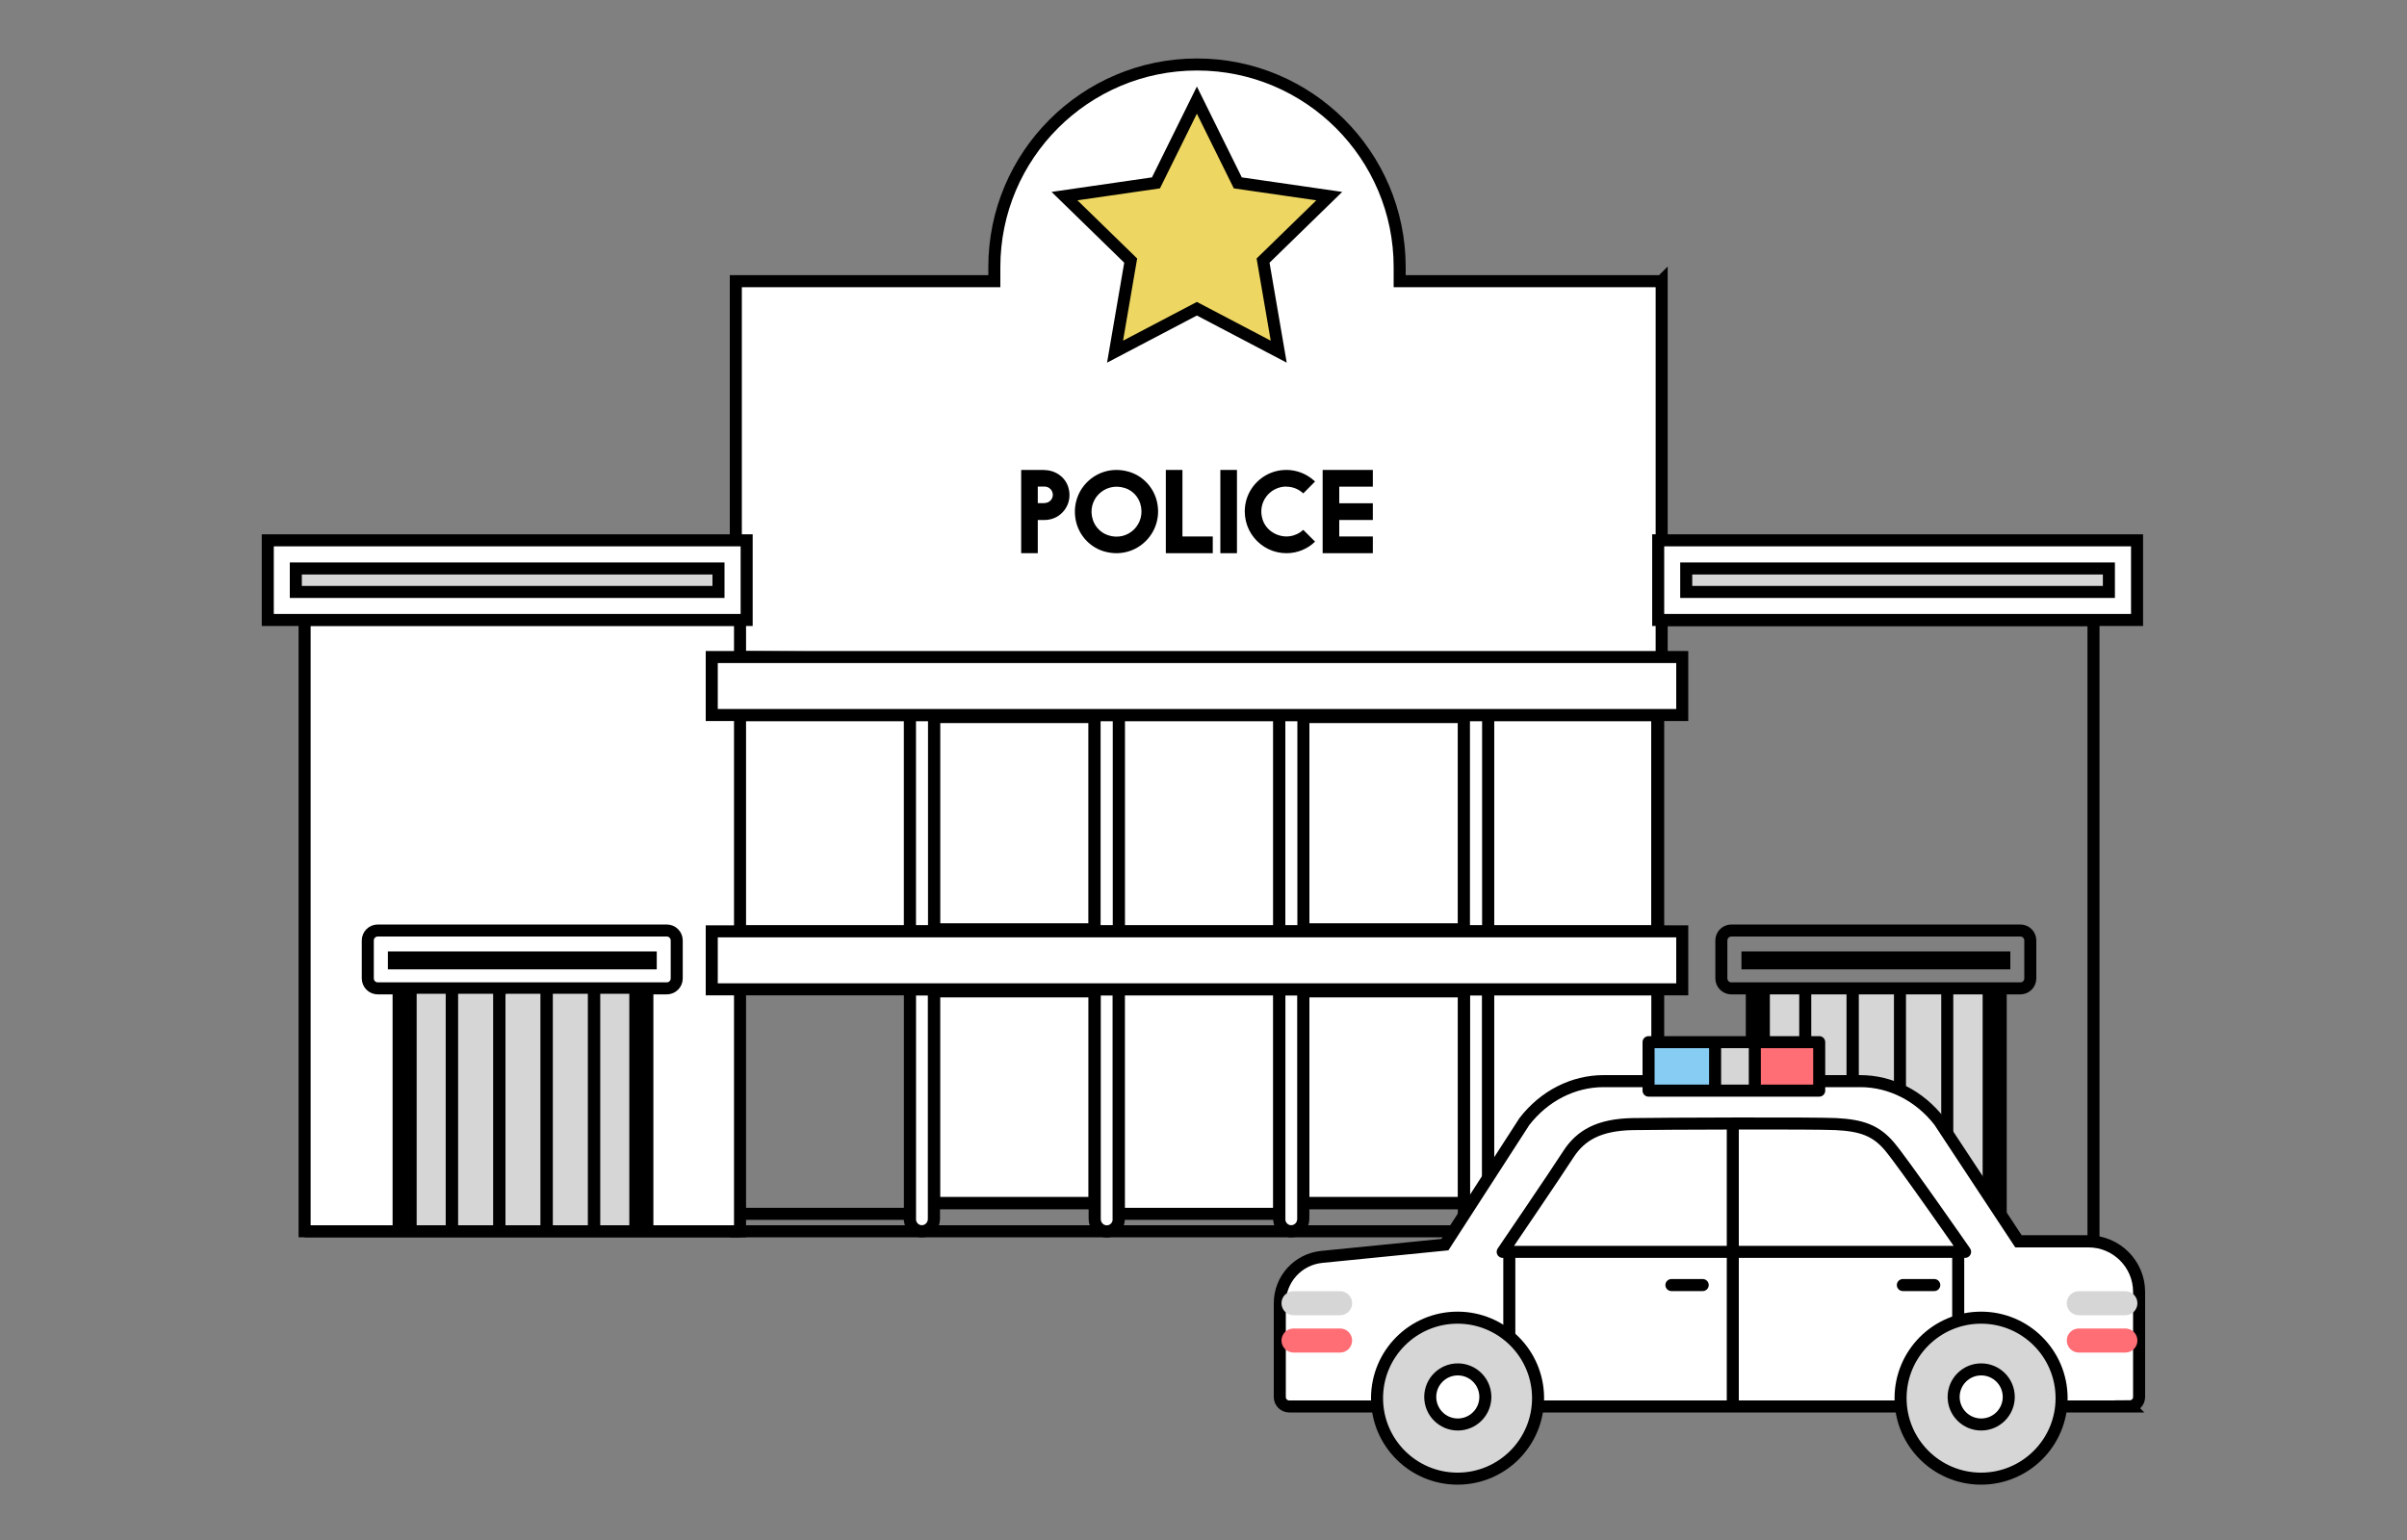 <?xml version="1.0" encoding="UTF-8"?>
<svg id="Calque_1" data-name="Calque 1" xmlns="http://www.w3.org/2000/svg" viewBox="0 0 200 128">
  <rect x="0" y="0" width="200" height="128" fill="#808080" stroke="none"/>
  <defs>
    <style>
      .cls-1, .cls-2, .cls-3, .cls-4, .cls-5, .cls-6, .cls-7, .cls-8, .cls-9, .cls-10 {
        stroke: #000;
      }

      .cls-1, .cls-4, .cls-8, .cls-11, .cls-9 {
        fill: none;
      }

      .cls-1, .cls-11, .cls-10 {
        stroke-linejoin: round;
      }

      .cls-12 {
        fill: #eeefef;
      }

      .cls-13 {
        fill: #f5ec5b;
      }

      .cls-14, .cls-2, .cls-5, .cls-10 {
        fill: #fff;
      }

      .cls-15 {
        fill: #edd661;
      }

      .cls-16 {
        fill: #ff6d75;
      }

      .cls-17 {
        fill: #333;
      }

      .cls-18, .cls-6 {
        fill: #d6d6d6;
      }

      .cls-19, .cls-3, .cls-7 {
        fill: #435e7d;
      }

      .cls-20 {
        fill: #424243;
      }

      .cls-21 {
        fill: #87ccf3;
      }

      .cls-2 {
        stroke-width: 1.01px;
      }

      .cls-2, .cls-3, .cls-4, .cls-5, .cls-6, .cls-7, .cls-8, .cls-9 {
        stroke-miterlimit: 10;
      }

      .cls-3, .cls-11 {
        stroke-linecap: round;
      }

      .cls-4 {
        stroke-width: 1.03px;
      }

      .cls-8 {
        stroke-width: 2px;
      }

      .cls-11 {
        stroke: #fff;
        stroke-width: 8px;
      }

      .cls-22 {
        opacity: .48;
      }
    </style>
  </defs>
  <g>
    <rect class="cls-9" x="137.78" y="51.54" width="36.17" height="51.65"/>
    <polygon class="cls-15" points="92.75 29.15 99.55 25.58 99.55 25.58 106.34 29.15 106.34 29.15 105.04 21.59 105.04 21.59 110.54 16.23 110.54 16.23 102.94 15.13 102.94 15.13 99.55 8.24 99.55 8.24 96.15 15.13 96.15 15.13 88.55 16.23 88.55 16.23 94.05 21.59 94.05 21.59 92.75 29.15 92.75 29.15"/>
    <path class="cls-5" d="m138.06,23.37h-21.76v-1.17c0-9.29-7.55-16.84-16.84-16.84s-16.84,7.55-16.84,16.84v1.17h-21.48v31.24l76.93.64v-31.89Zm-42.01-8.17l3.4-6.88,3.4,6.88,7.6,1.1-5.5,5.36,1.3,7.57-6.8-3.57-6.8,3.57,1.3-7.57-5.5-5.36,7.6-1.1Z"/>
    <rect class="cls-19" x="137.7" y="59.6" width=".08" height="17.64"/>
    <path class="cls-14" d="m86.79,40.45h-.56v1.38h.56c.38,0,.69-.31.69-.68s-.31-.69-.69-.69Z"/>
    <path class="cls-14" d="m92.77,40.45c-1.15,0-2.08.93-2.08,2.07s.93,2.08,2.08,2.08,2.07-.93,2.07-2.08-.93-2.07-2.07-2.07Z"/>
    <rect class="cls-5" x="108.3" y="82.4" width="13.34" height="17.6"/>
    <rect class="cls-5" x="77.61" y="82.4" width="13.34" height="17.6"/>
    <rect class="cls-5" x="77.61" y="59.6" width="13.34" height="17.64"/>
    <rect class="cls-19" x="137.7" y="82.4" width=".08" height="17.6"/>
    <rect class="cls-5" x="108.3" y="59.6" width="13.34" height="17.64"/>
    <polygon class="cls-18" points="140.12 49.2 173.95 49.2 175.23 49.2 175.23 47.25 140.12 47.25 140.12 49.2"/>
    <rect class="cls-18" x="150.32" y="82.57" width="3.15" height="17.3"/>
    <rect class="cls-18" x="154.48" y="82.57" width="3.16" height="17.3"/>
    <rect class="cls-18" x="146.87" y="82.57" width="2.82" height="17.3"/>
    <rect class="cls-18" x="158.26" y="82.57" width="3.46" height="17.3"/>
    <rect class="cls-18" x="162.04" y="82.57" width="2.92" height="17.3"/>
    <rect x="144.7" y="79.08" width="22.34" height="1.49"/>
    <rect class="cls-5" x="60.87" y="59.44" width="14.74" height="17.97"/>
    <rect class="cls-5" x="92.96" y="59.44" width="13.34" height="17.97"/>
    <polyline class="cls-5" points="106.3 101.04 106.3 82.23 92.96 82.23 92.96 101.04"/>
    <polygon class="cls-5" points="123.65 77.41 137.7 77.41 137.7 77.24 137.7 59.6 137.7 59.44 123.65 59.44 123.65 77.41"/>
    <path class="cls-5" d="m137.7,82.23h-14.05v18.81s0,.09,0,.13h14.06v-18.94Z"/>
    <rect class="cls-13" x="60.81" y="56.28" width="77.3" height="1.49"/>
    <g class="cls-22">
      <path class="cls-20" d="m172.09,113.25h-3.18c-.7,0-1.27.57-1.27,1.27s.57,1.27,1.27,1.27h3.18c.7,0,1.27-.57,1.27-1.27s-.57-1.27-1.27-1.27Z"/>
    </g>
    <rect class="cls-17" x="108.3" y="59.44" width="13.34" height=".17"/>
    <rect class="cls-17" x="137.7" y="59.44" width=".08" height=".17"/>
    <rect class="cls-17" x="77.61" y="59.44" width="13.34" height=".17"/>
    <rect class="cls-17" x="61.14" y="54.45" width="76.64" height=".17"/>
    <rect class="cls-17" x="77.61" y="82.23" width="13.34" height=".17"/>
    <rect class="cls-17" x="137.7" y="82.23" width=".08" height=".17"/>
    <rect class="cls-17" x="108.3" y="82.23" width="13.34" height=".17"/>
    <rect class="cls-17" x="137.7" y="77.24" width=".08" height=".17"/>
    <rect class="cls-17" x="108.3" y="77.24" width="13.34" height=".17"/>
    <rect class="cls-17" x="77.61" y="77.24" width="13.34" height=".17"/>
    <rect class="cls-17" x="154.48" y="82.23" width="2.78" height=".33"/>
    <rect class="cls-17" x="158.26" y="82.23" width="2.78" height=".33"/>
    <rect class="cls-17" x="150.69" y="82.23" width="2.78" height=".33"/>
    <line class="cls-9" x1="90.95" y1="100" x2="77.61" y2="100"/>
    <line class="cls-9" x1="106.31" y1="100.89" x2="92.95" y2="100.89"/>
    <path class="cls-9" d="m75.62,100.89h-14.47v1.45h76.64v-2.34h-.08v1.17h-14.06c-.07.49-.48.87-.99.87-.55,0-1-.45-1-1v-1.04h-13.34"/>
    <path class="cls-5" d="m177.57,44.91h-39.79v6.62h39.79v-6.62Zm-2.34,4.29h-35.12v-1.95h35.12v1.95Z"/>
    <polygon class="cls-18" points="24.33 49.2 58.17 49.2 59.45 49.2 59.45 47.25 24.33 47.25 24.33 49.2"/>
    <path class="cls-5" d="m62.04,44.91H22.25v6.62h39.79v-6.62Zm-2.34,4.29H24.58v-1.95h35.12v1.95Z"/>
    <path class="cls-9" d="m166.86,82.15h1.01c.46,0,.83-.37.83-.83v-3.15c0-.46-.37-.83-.83-.83h-24.01c-.46,0-.83.37-.83.83v3.15c0,.46.37.83.83.83h22.99Z"/>
    <polygon class="cls-5" points="75.61 77.41 77.61 77.41 77.61 77.24 77.61 59.6 77.61 59.44 75.61 59.44 75.61 77.41"/>
    <polygon class="cls-5" points="90.95 77.24 90.95 77.41 92.96 77.41 92.96 59.44 90.95 59.44 90.95 59.6 90.95 77.24"/>
    <polygon class="cls-5" points="106.3 77.41 108.3 77.41 108.3 77.24 108.3 59.6 108.3 59.44 106.3 59.44 106.3 77.41"/>
    <polygon class="cls-5" points="121.64 77.24 121.64 77.41 123.65 77.41 123.65 59.44 121.64 59.44 121.64 59.6 121.64 77.24"/>
    <path class="cls-2" d="m77.61,82.23h-2v19.1s0,.09,0,.13c.07.5.48.88.99.88.55,0,1-.46,1-1.02v-19.1Z"/>
    <path class="cls-2" d="m92.96,82.23h-2v19.1c0,.56.45,1.02,1,1.02.51,0,.93-.38.99-.88,0-.04,0-.09,0-.13v-19.1Z"/>
    <path class="cls-2" d="m108.3,82.23h-2v19.1s0,.09,0,.13c.07.5.48.88.99.88.55,0,1-.46,1-1.02v-19.1Z"/>
    <path class="cls-2" d="m123.65,82.23h-2v19.1c0,.56.45,1.02,1,1.02.51,0,.93-.38.99-.88,0-.04,0-.09,0-.13v-19.1Z"/>
    <polygon class="cls-5" points="25.31 51.54 25.31 102.34 30.38 102.34 61.49 102.34 61.49 51.54 25.31 51.54"/>
    <rect x="32.23" y="79.08" width="22.34" height="1.49"/>
    <rect class="cls-17" x="42.01" y="82.23" width="2.78" height=".33"/>
    <rect class="cls-17" x="38.23" y="82.23" width="2.78" height=".33"/>
    <rect class="cls-17" x="45.79" y="82.23" width="2.78" height=".33"/>
    <path class="cls-9" d="m54.39,82.15h1.01c.46,0,.83-.37.83-.83v-3.15c0-.46-.37-.83-.83-.83h-24.01c-.46,0-.83.37-.83.83v3.15c0,.46.37.83.83.83h1.01s21.98,0,21.98,0Z"/>
    <line class="cls-8" x1="165.74" y1="82.21" x2="165.74" y2="101.08"/>
    <line class="cls-8" x1="146.06" y1="82.21" x2="146.06" y2="100.51"/>
    <line class="cls-9" x1="150" y1="82.07" x2="150" y2="96.15"/>
    <line class="cls-9" x1="153.93" y1="82.07" x2="153.93" y2="96.15"/>
    <line class="cls-9" x1="157.87" y1="82.07" x2="157.87" y2="96.15"/>
    <line class="cls-9" x1="161.8" y1="82.07" x2="161.8" y2="96.15"/>
    <path class="cls-5" d="m176.97,116.9h-69.85c-.43,0-.78-.35-.78-.78v-7.8c0-1.99,1.5-3.65,3.48-3.85l10.24-1.02,6.57-10.18s.03-.04.04-.06c1.65-2.13,4.05-3.35,6.58-3.35h21.32c2.53,0,4.93,1.22,6.58,3.35.01.02.02.03.03.05l6.54,9.92h5.82c2.31,0,4.2,1.88,4.2,4.2v8.73c0,.43-.35.78-.78.78Z"/>
    <g>
      <path class="cls-12" d="m118.87,116.12c0,1.27,1.03,2.3,2.3,2.3s2.3-1.03,2.3-2.3-1.03-2.3-2.3-2.3-2.3,1.03-2.3,2.3Z"/>
      <path class="cls-20" d="m121.16,119.19c-1.69,0-3.07-1.38-3.07-3.07s1.38-3.07,3.07-3.07,3.07,1.38,3.07,3.07-1.38,3.07-3.07,3.07Zm0-4.59c-.84,0-1.52.68-1.52,1.52s.68,1.52,1.52,1.52,1.52-.68,1.52-1.52-.68-1.52-1.52-1.52Z"/>
    </g>
    <path d="m86.76,39.06h-1.91v6.92h1.38v-2.76h.57c1.36,0,2.41-1.32,1.96-2.74-.27-.86-1.1-1.41-2-1.41Zm.03,2.76h-.56v-1.38h.56c.38,0,.69.31.69.69s-.31.68-.69.68Z"/>
    <path d="m93.69,39.18c-2.61-.68-4.93,1.64-4.26,4.26.31,1.18,1.24,2.12,2.42,2.42,2.61.68,4.93-1.65,4.26-4.26-.31-1.18-1.24-2.12-2.42-2.42Zm-1.61,5.31c-.6-.2-1.07-.67-1.27-1.27-.55-1.66.97-3.19,2.65-2.66.61.19,1.09.68,1.28,1.28.53,1.68-1,3.2-2.66,2.65Z"/>
    <polygon points="98.25 39.06 96.87 39.06 96.87 39.06 96.87 45.98 96.87 45.98 100.77 45.98 100.77 45.98 100.77 44.59 100.77 44.59 98.25 44.59 98.25 44.59 98.25 39.06 98.25 39.06"/>
    <polygon points="101.4 45.98 102.78 45.98 102.78 45.98 102.78 39.06 102.78 39.06 101.4 39.06 101.4 39.06 101.4 45.98 101.4 45.98"/>
    <path d="m106.88,40.45c.54,0,1.04.21,1.41.56h0l.98-.99h0c-.79-.75-1.93-1.14-3.14-.88-1.28.28-2.31,1.29-2.61,2.57-.51,2.26,1.2,4.27,3.37,4.27.92,0,1.76-.36,2.38-.96h0l-.98-.98h0c-.59.55-1.54.76-2.43.28-.46-.25-.81-.67-.96-1.17-.43-1.41.63-2.71,1.98-2.71Z"/>
    <polygon points="109.9 45.98 114.07 45.98 114.07 45.98 114.07 44.59 114.07 44.59 111.28 44.59 111.28 44.59 111.28 43.22 111.28 43.22 114.07 43.22 114.07 43.22 114.07 41.83 114.07 41.83 111.28 41.83 111.28 41.83 111.28 40.45 111.28 40.45 114.07 40.45 114.07 40.45 114.07 39.06 114.07 39.06 109.9 39.06 109.9 39.06 109.9 45.98 109.9 45.98"/>
    <path class="cls-5" d="m59.14,54.61v4.82h80.64v-4.82H59.14Z"/>
    <path class="cls-5" d="m123.65,77.41H59.14v4.82h80.64v-4.82h-16.14Z"/>
    <circle class="cls-6" cx="164.61" cy="116.21" r="6.69"/>
    <line class="cls-3" x1="138.88" y1="106.81" x2="141.48" y2="106.81"/>
    <line class="cls-3" x1="158.11" y1="106.81" x2="160.72" y2="106.81"/>
    <line class="cls-7" x1="162.71" y1="104.05" x2="162.71" y2="109.81"/>
    <line class="cls-7" x1="125.41" y1="104.33" x2="125.41" y2="110.94"/>
    <circle class="cls-6" cx="121.11" cy="116.21" r="6.69"/>
    <circle class="cls-5" cx="121.13" cy="116.11" r="2.29"/>
    <circle class="cls-5" cx="164.62" cy="116.11" r="2.29"/>
    <path class="cls-10" d="m163.28,104.05h-38.42s4.43-6.51,5.45-8.1,2.55-2.47,5.37-2.52c2.39-.04,15.09-.09,16.87,0,2.14.11,3.33.53,4.46,1.87,1.13,1.34,6.27,8.74,6.27,8.74Z"/>
    <line class="cls-7" x1="143.98" y1="93.12" x2="143.98" y2="116.9"/>
    <path class="cls-18" d="m176.6,109.32h-3.87c-.55,0-1-.45-1-1s.45-1,1-1h3.87c.55,0,1,.45,1,1s-.45,1-1,1Z"/>
    <path class="cls-16" d="m176.6,112.42h-3.87c-.55,0-1-.45-1-1s.45-1,1-1h3.87c.55,0,1,.45,1,1s-.45,1-1,1Z"/>
    <path class="cls-18" d="m111.35,109.32h-3.87c-.55,0-1-.45-1-1s.45-1,1-1h3.87c.55,0,1,.45,1,1s-.45,1-1,1Z"/>
    <path class="cls-16" d="m111.35,112.42h-3.87c-.55,0-1-.45-1-1s.45-1,1-1h3.87c.55,0,1,.45,1,1s-.45,1-1,1Z"/>
    <rect class="cls-18" x="37.87" y="82.6" width="3.15" height="19.73"/>
    <rect class="cls-18" x="42.03" y="82.6" width="3.16" height="19.73"/>
    <rect class="cls-18" x="34.43" y="82.6" width="2.82" height="19.73"/>
    <rect class="cls-18" x="45.81" y="82.6" width="3.46" height="19.73"/>
    <rect class="cls-18" x="49.6" y="82.6" width="2.92" height="19.73"/>
    <line class="cls-8" x1="53.29" y1="82.22" x2="53.29" y2="102.23"/>
    <line class="cls-8" x1="33.62" y1="82.22" x2="33.62" y2="102.19"/>
    <line class="cls-4" x1="37.55" y1="82.07" x2="37.55" y2="102.39"/>
    <line class="cls-4" x1="41.49" y1="82.07" x2="41.49" y2="102.39"/>
    <line class="cls-4" x1="45.42" y1="82.07" x2="45.42" y2="102.39"/>
    <line class="cls-4" x1="49.36" y1="82.07" x2="49.36" y2="102.39"/>
    <rect class="cls-21" x="136.98" y="86.62" width="5.67" height="4.03"/>
    <rect class="cls-16" x="145.85" y="86.62" width="5.67" height="4.03"/>
    <rect class="cls-18" x="142.36" y="86.62" width="3.47" height="4.03"/>
    <rect class="cls-1" x="136.98" y="86.62" width="14.18" height="4.03"/>
    <line class="cls-5" x1="142.51" y1="86.72" x2="142.51" y2="90.45"/>
    <line class="cls-5" x1="145.81" y1="86.72" x2="145.81" y2="90.45"/>
    <polyline class="cls-5" points="25.31 102.34 30.38 102.34 61.49 102.34"/>
  </g>
  <rect class="cls-11" x="-192.95" y="-47.79" width="889.3" height="495.34"/>
</svg>